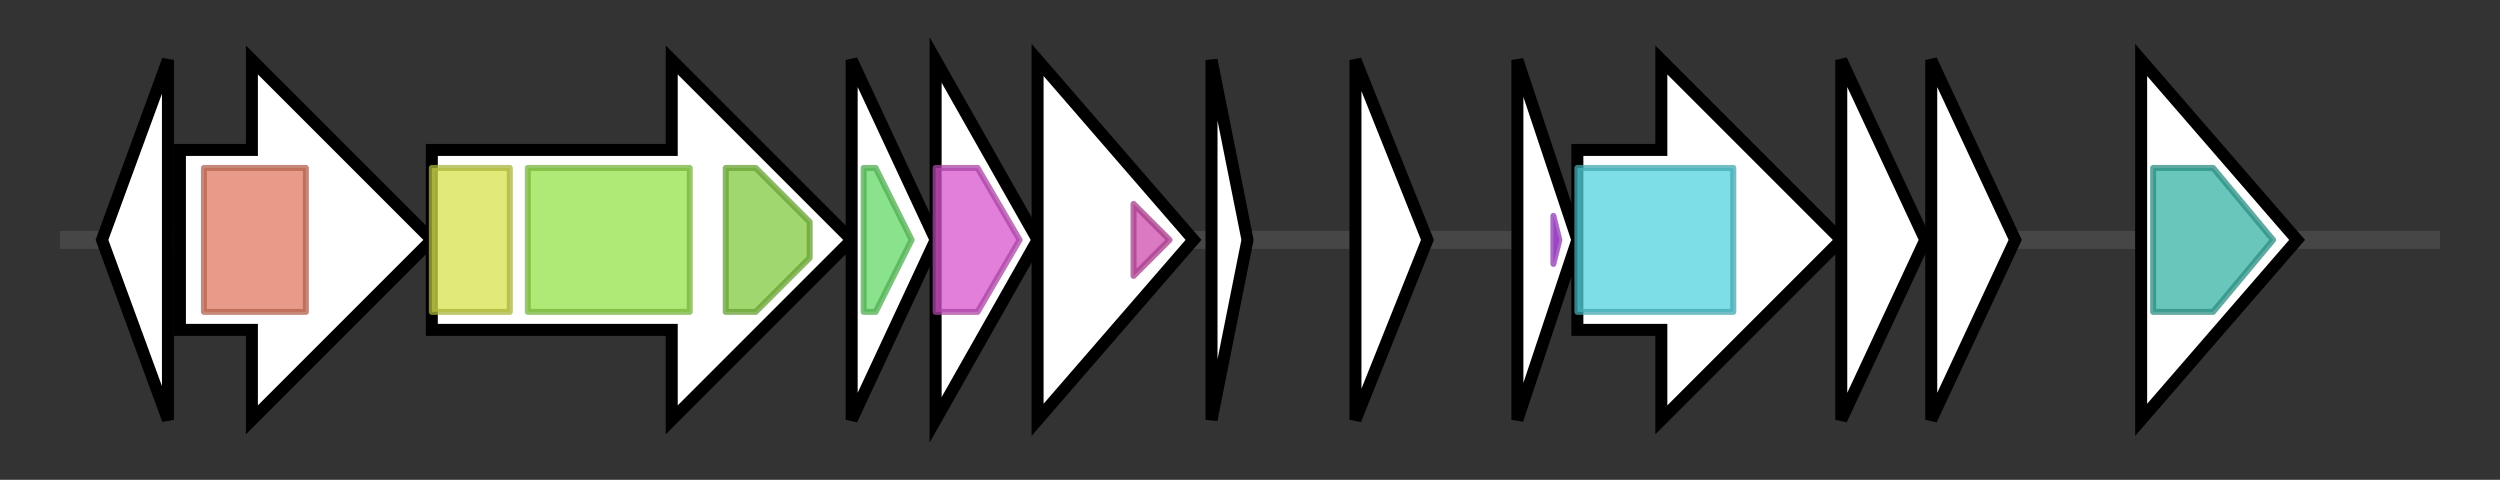 <svg version="1.1" baseProfile="full" xmlns="http://www.w3.org/2000/svg" width="416.833" height="80">
	<rect width="100%" height="100%" fill="#333333" stroke="none"/>
	<g>
		<line x1="10" y1="40.0" x2="406.833" y2="40.0" style="stroke:rgb(70,70,70); stroke-width:3 "/>
		<g>
			<title>asmH
AsmH</title>
			<polygon class="asmH
AsmH" points="17,40 28,10 28,70" fill="rgb(255,255,255)" fill-opacity="1.0" stroke="rgb(0,0,0)" stroke-width="2"  />
		</g>
		<g>
			<title>asmA
AsmA</title>
			<polygon class="asmA
AsmA" points="30,25 42,25 42,10 72,40 42,70 42,55 30,55" fill="rgb(255,255,255)" fill-opacity="1.0" stroke="rgb(0,0,0)" stroke-width="2"  />
			<g>
				<title>Glycos_transf_2 (PF00535)
"Glycosyl transferase family 2"</title>
				<rect class="PF00535" x="34" y="28" stroke-linejoin="round" width="17" height="24" fill="rgb(224,122,96)" stroke="rgb(179,97,76)" stroke-width="1" opacity="0.75" />
			</g>
		</g>
		<g>
			<title>asmB
AsmB</title>
			<polygon class="asmB
AsmB" points="72,25 112,25 112,10 142,40 112,70 112,55 72,55" fill="rgb(255,255,255)" fill-opacity="1.0" stroke="rgb(0,0,0)" stroke-width="2"  />
			<g>
				<title>Peptidase_C39 (PF03412)
"Peptidase C39 family"</title>
				<rect class="PF03412" x="72" y="28" stroke-linejoin="round" width="13" height="24" fill="rgb(214,226,77)" stroke="rgb(171,180,61)" stroke-width="1" opacity="0.75" />
			</g>
			<g>
				<title>ABC_membrane (PF00664)
"ABC transporter transmembrane region"</title>
				<rect class="PF00664" x="88" y="28" stroke-linejoin="round" width="27" height="24" fill="rgb(149,226,73)" stroke="rgb(119,180,58)" stroke-width="1" opacity="0.75" />
			</g>
			<g>
				<title>ABC_tran (PF00005)
"ABC transporter"</title>
				<polygon class="PF00005" points="121,28 126,28 135,37 135,43 126,52 121,52" stroke-linejoin="round" width="14" height="24" fill="rgb(129,201,63)" stroke="rgb(103,160,50)" stroke-width="1" opacity="0.75" />
			</g>
		</g>
		<g>
			<title>asmC
AsmC</title>
			<polygon class="asmC
AsmC" points="142,10 156,40 142,70" fill="rgb(255,255,255)" fill-opacity="1.0" stroke="rgb(0,0,0)" stroke-width="2"  />
			<g>
				<title>TraF (PF13728)
"F plasmid transfer operon protein"</title>
				<polygon class="PF13728" points="144,28 146,28 152,40 146,52 144,52" stroke-linejoin="round" width="9" height="24" fill="rgb(99,217,102)" stroke="rgb(79,173,81)" stroke-width="1" opacity="0.75" />
			</g>
		</g>
		<g>
			<title>asmD
AsmD</title>
			<polygon class="asmD
AsmD" points="156,10 173,40 156,70" fill="rgb(255,255,255)" fill-opacity="1.0" stroke="rgb(0,0,0)" stroke-width="2"  />
			<g>
				<title>DUF6568 (PF20207)
"Family of unknown function (DUF6568)"</title>
				<polygon class="PF20207" points="156,28 163,28 170,40 163,52 156,52" stroke-linejoin="round" width="16" height="24" fill="rgb(214,84,206)" stroke="rgb(171,67,164)" stroke-width="1" opacity="0.75" />
			</g>
		</g>
		<g>
			<title>asmE
AsmE</title>
			<polygon class="asmE
AsmE" points="173,10 199,40 173,70" fill="rgb(255,255,255)" fill-opacity="1.0" stroke="rgb(0,0,0)" stroke-width="2"  />
			<g>
				<title>LytTR (PF04397)
"LytTr DNA-binding domain"</title>
				<polygon class="PF04397" points="189,34 195,40 189,46" stroke-linejoin="round" width="9" height="24" fill="rgb(207,76,174)" stroke="rgb(165,60,139)" stroke-width="1" opacity="0.75" />
			</g>
		</g>
		<g>
			<title>asmF
AsmF</title>
			<polygon class="asmF
AsmF" points="202,10 208,40 202,70" fill="rgb(255,255,255)" fill-opacity="1.0" stroke="rgb(0,0,0)" stroke-width="2"  />
		</g>
		<g>
			<title>
hypothetical protein</title>
			<polygon class="
hypothetical protein" points="226,10 238,40 226,70" fill="rgb(255,255,255)" fill-opacity="1.0" stroke="rgb(0,0,0)" stroke-width="2"  />
		</g>
		<g>
			<title>mob
putative mobilization protein</title>
			<polygon class="mob
putative mobilization protein" points="253,10 263,40 253,70" fill="rgb(255,255,255)" fill-opacity="1.0" stroke="rgb(0,0,0)" stroke-width="2"  />
			<g>
				<title>MobC (PF05713)
"Bacterial mobilisation protein (MobC)"</title>
				<polygon class="PF05713" points="259,36 260,40 259,44" stroke-linejoin="round" width="4" height="24" fill="rgb(179,69,227)" stroke="rgb(143,55,181)" stroke-width="1" opacity="0.75" />
			</g>
		</g>
		<g>
			<title>mobA
relaxase superfamily protein</title>
			<polygon class="mobA
relaxase superfamily protein" points="263,25 277,25 277,10 307,40 277,70 277,55 263,55" fill="rgb(255,255,255)" fill-opacity="1.0" stroke="rgb(0,0,0)" stroke-width="2"  />
			<g>
				<title>Relaxase (PF03432)
"Relaxase/Mobilisation nuclease domain"</title>
				<rect class="PF03432" x="263" y="28" stroke-linejoin="round" width="26" height="24" fill="rgb(83,211,222)" stroke="rgb(66,168,177)" stroke-width="1" opacity="0.75" />
			</g>
		</g>
		<g>
			<title>mobB
putative mobilization protein</title>
			<polygon class="mobB
putative mobilization protein" points="307,10 321,40 307,70" fill="rgb(255,255,255)" fill-opacity="1.0" stroke="rgb(0,0,0)" stroke-width="2"  />
		</g>
		<g>
			<title>
hypothetical protein</title>
			<polygon class="
hypothetical protein" points="322,10 336,40 322,70" fill="rgb(255,255,255)" fill-opacity="1.0" stroke="rgb(0,0,0)" stroke-width="2"  />
		</g>
		<g>
			<title>repB
Rep3 superfamily initiator replication protein</title>
			<polygon class="repB
Rep3 superfamily initiator replication protein" points="357,10 383,40 357,70" fill="rgb(255,255,255)" fill-opacity="1.0" stroke="rgb(0,0,0)" stroke-width="2"  />
			<g>
				<title>Rep_3 (PF01051)
"Initiator Replication protein"</title>
				<polygon class="PF01051" points="359,28 369,28 379,40 369,52 359,52" stroke-linejoin="round" width="22" height="24" fill="rgb(54,178,163)" stroke="rgb(43,142,130)" stroke-width="1" opacity="0.75" />
			</g>
		</g>
	</g>
</svg>
